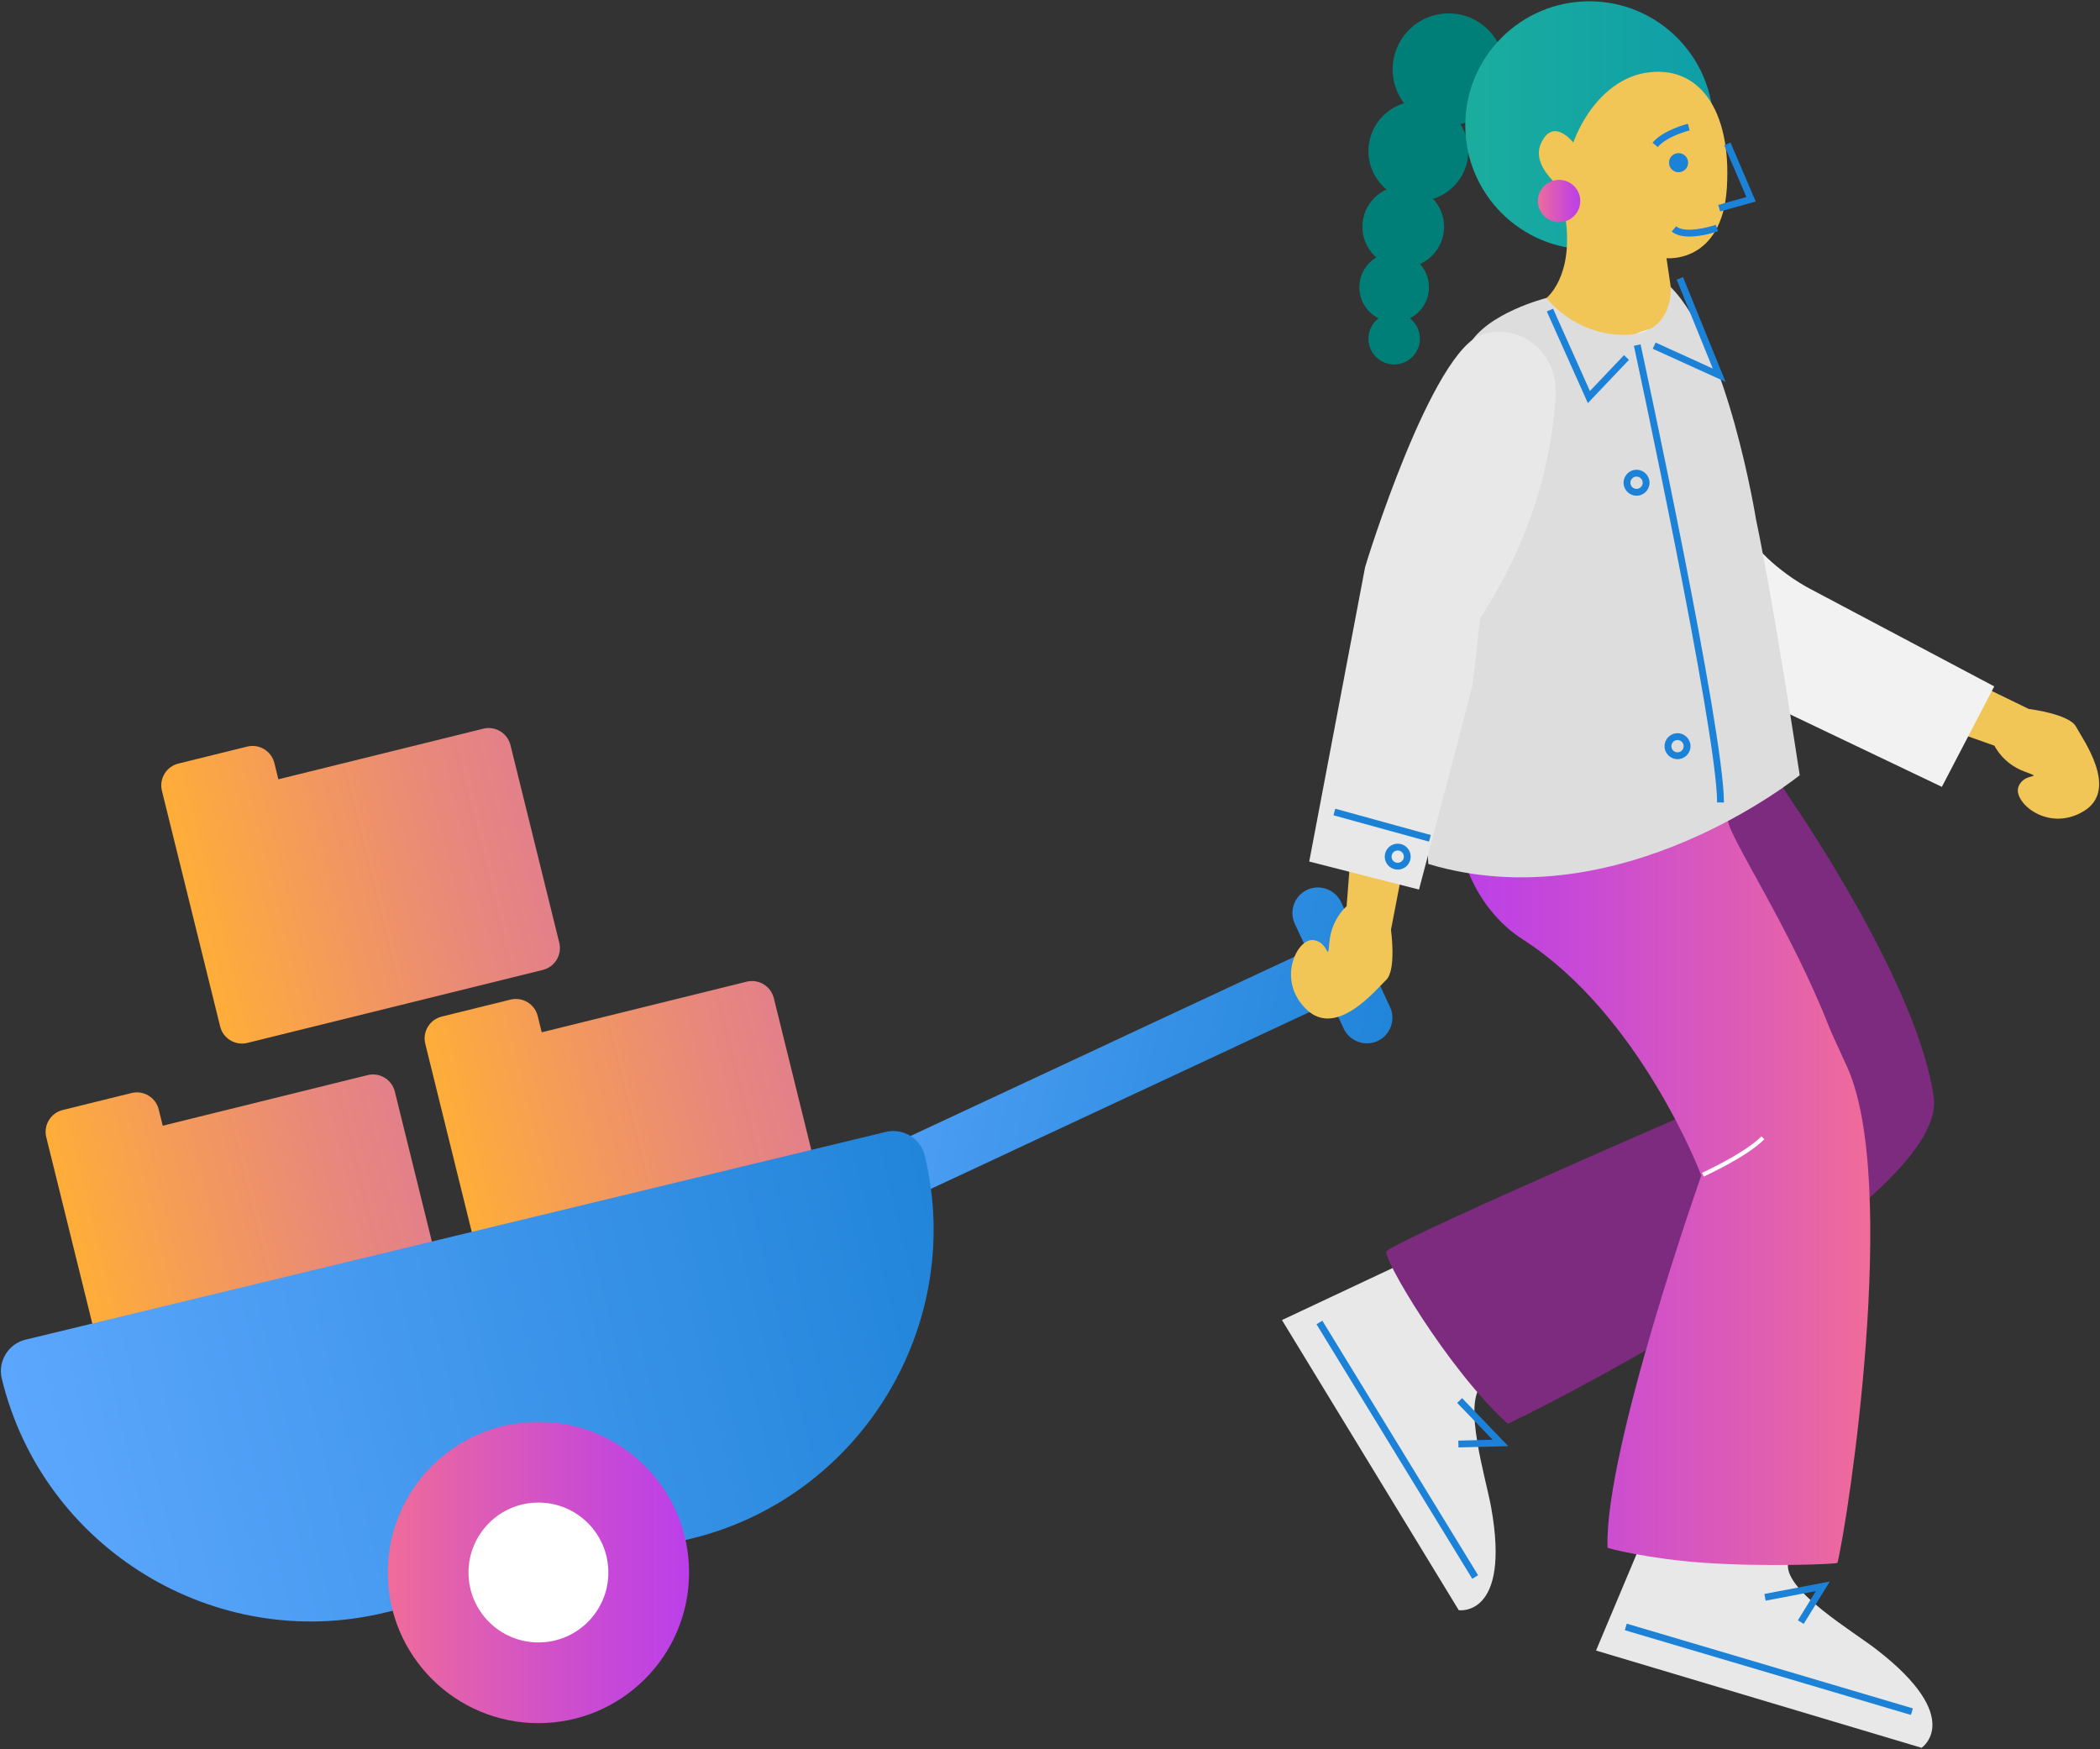 <?xml version="1.0" encoding="utf-8"?>
<!-- Generator: Adobe Illustrator 23.1.0, SVG Export Plug-In . SVG Version: 6.00 Build 0)  -->
<svg version="1.1" id="Слой_1" xmlns="http://www.w3.org/2000/svg" xmlns:xlink="http://www.w3.org/1999/xlink" x="0px" y="0px"
	 viewBox="0 0 694 578" style="enable-background:new 0 0 694 578;" xml:space="preserve">
<rect x="0" y="0" width="694" height="578" fill="#333333" stroke="none"/>
<style type="text/css">
	.st0{fill:url(#SVGID_1_);}
	.st1{fill:url(#SVGID_2_);}
	.st2{fill:url(#SVGID_3_);}
	.st3{fill:url(#SVGID_4_);}
	.st4{fill:url(#SVGID_5_);}
	.st5{fill:url(#SVGID_6_);}
	.st6{fill:#FFFFFF;}
	.st7{fill:#007F79;}
	.st8{fill:url(#SVGID_7_);}
	.st9{fill:#F2C557;}
	.st10{fill:#1B82D8;}
	.st11{fill:url(#SVGID_8_);}
	.st12{fill:#F2F2F2;}
	.st13{fill:#E8E8E8;}
	.st14{fill:#7D2B7F;}
	.st15{fill:url(#SVGID_9_);}
	.st16{fill:#DDDDDD;}
	.st17{fill:none;stroke:#1B82D8;stroke-width:2.256;stroke-miterlimit:10;}
</style>
<g id="тележка">
	<g id="папки">
		
			<linearGradient id="SVGID_1_" gradientUnits="userSpaceOnUse" x1="1622.535" y1="849.227" x2="1737.97" y2="849.227" gradientTransform="matrix(0.971 -0.24 0.24 0.971 -1715.693 -135.154)">
			<stop  offset="0" style="stop-color:#FFAD39"/>
			<stop  offset="0.288" style="stop-color:#F69E54"/>
			<stop  offset="0.756" style="stop-color:#E8887B"/>
			<stop  offset="1" style="stop-color:#E3808A"/>
		</linearGradient>
		<path class="st0" d="M159.72,240.8L92,257.52l-1.33-5.39c-0.98-3.96-5.01-6.39-8.97-5.42l-22.77,5.62
			c-3.96,0.98-6.39,5.01-5.42,8.97l3.11,12.59l1.04,4.2l15.1,61.13c0.98,3.96,5.01,6.39,8.97,5.42l97.68-24.13
			c3.96-0.98,6.39-5.01,5.42-8.97l-16.13-65.32C167.71,242.26,163.68,239.82,159.72,240.8z"/>
		<g>
			
				<linearGradient id="SVGID_2_" gradientUnits="userSpaceOnUse" x1="1557.983" y1="951.194" x2="1673.418" y2="951.194" gradientTransform="matrix(0.971 -0.24 0.24 0.971 -1715.693 -135.154)">
				<stop  offset="0" style="stop-color:#FFAD39"/>
				<stop  offset="0.288" style="stop-color:#F69E54"/>
				<stop  offset="0.756" style="stop-color:#E8887B"/>
				<stop  offset="1" style="stop-color:#E3808A"/>
			</linearGradient>
			<path class="st1" d="M121.5,355.27l-67.72,16.73l-1.33-5.39c-0.98-3.96-5.01-6.39-8.97-5.42l-22.77,5.62
				c-3.96,0.98-6.39,5.01-5.42,8.97l3.11,12.59l1.04,4.2l15.1,61.13c0.98,3.96,5.01,6.39,8.97,5.42l97.68-24.13
				c3.96-0.98,6.39-5.01,5.42-8.97l-16.13-65.32C129.49,356.73,125.46,354.29,121.5,355.27z"/>
			
				<linearGradient id="SVGID_3_" gradientUnits="userSpaceOnUse" x1="1686.983" y1="951.261" x2="1802.418" y2="951.261" gradientTransform="matrix(0.971 -0.24 0.24 0.971 -1715.693 -135.154)">
				<stop  offset="0" style="stop-color:#FFAD39"/>
				<stop  offset="0.288" style="stop-color:#F69E54"/>
				<stop  offset="0.756" style="stop-color:#E8887B"/>
				<stop  offset="1" style="stop-color:#E3808A"/>
			</linearGradient>
			<path class="st2" d="M246.75,324.4l-67.72,16.73l-1.33-5.39c-0.98-3.96-5.01-6.39-8.97-5.42l-22.77,5.62
				c-3.96,0.98-6.39,5.01-5.42,8.97l3.11,12.59l1.04,4.2l15.1,61.13c0.98,3.96,5.01,6.39,8.97,5.42l97.68-24.13
				c3.96-0.98,6.39-5.01,5.42-8.97l-16.13-65.32C254.74,325.86,250.71,323.42,246.75,324.4z"/>
		</g>
	</g>
	<g id="корпус">
		
			<linearGradient id="SVGID_4_" gradientUnits="userSpaceOnUse" x1="-1205.734" y1="41.496" x2="-999.591" y2="41.496" gradientTransform="matrix(0.975 0.223 -0.223 0.975 1433.188 566.26)">
			<stop  offset="0" style="stop-color:#5CA7FD"/>
			<stop  offset="1" style="stop-color:#2185D9"/>
		</linearGradient>
		<path class="st3" d="M459.37,332.76l-4.12-8.83l-7.9-16.91l-4.15-8.89c-1.97-4.21-7.02-6.04-11.22-4.08
			c-4.21,1.96-6.04,7.02-4.08,11.22l4.15,8.89l-195.26,91.17c-4.65,2.17-6.68,7.75-4.51,12.41c2.17,4.65,7.75,6.68,12.41,4.51
			l195.26-91.17l4.12,8.83c1.97,4.21,7.02,6.04,11.22,4.08C459.5,342.02,461.34,336.97,459.37,332.76z"/>
		
			<linearGradient id="SVGID_5_" gradientUnits="userSpaceOnUse" x1="1521.643" y1="1150.069" x2="1835.438" y2="1150.069" gradientTransform="matrix(0.972 -0.235 0.235 0.972 -1737.433 -259.419)">
			<stop  offset="0" style="stop-color:#5CA7FD"/>
			<stop  offset="1" style="stop-color:#2185D9"/>
		</linearGradient>
		<path class="st4" d="M228.27,508.49l-101.1,24.41C71.09,546.45,14.13,511.64,0.59,455.56l0,0c-1.38-5.7,2.16-11.5,7.87-12.87
			l284.29-68.65c5.7-1.38,11.5,2.16,12.87,7.87l0,0C319.16,437.99,284.35,494.95,228.27,508.49z"/>
	</g>
	<g id="колесо">
		<linearGradient id="SVGID_6_" gradientUnits="userSpaceOnUse" x1="128.157" y1="519.645" x2="227.718" y2="519.645">
			<stop  offset="0" style="stop-color:#F06C99"/>
			<stop  offset="0.223" style="stop-color:#E260AE"/>
			<stop  offset="0.738" style="stop-color:#C648D8"/>
			<stop  offset="1" style="stop-color:#BB3FE9"/>
		</linearGradient>
		<circle class="st5" cx="177.94" cy="519.64" r="49.78"/>
		<circle class="st6" cx="177.94" cy="519.64" r="23.11"/>
	</g>
</g>
<g id="персонаж">
	<g id="голова">
		<circle class="st7" cx="468.74" cy="49.93" r="16.5"/>
		<circle class="st7" cx="463.74" cy="74.93" r="13.5"/>
		<circle class="st7" cx="460.74" cy="94.93" r="11.5"/>
		<circle class="st7" cx="478.74" cy="22.93" r="18.5"/>
		
			<linearGradient id="SVGID_7_" gradientUnits="userSpaceOnUse" x1="-3343.133" y1="41.425" x2="-3261.133" y2="41.425" gradientTransform="matrix(-1 0 0 1 -2776.894 0)">
			<stop  offset="0" style="stop-color:#0F9EA8"/>
			<stop  offset="1" style="stop-color:#1AAD9E"/>
		</linearGradient>
		<circle class="st8" cx="525.24" cy="41.43" r="41"/>
		<path class="st9" d="M553.26,102.41l-2.52-17.09c0,0,18.49,1.91,19.97-23.57c1.48-25.48-9.27-40.55-26.89-37.68
			s-29.8,26.64-26.59,47.09s-6.4,27.53-6.4,27.53s-2.5,25.45,9.88,27.96C533.1,129.16,558.62,116.84,553.26,102.41z"/>
		<g>
			<circle class="st10" cx="554.72" cy="53.76" r="3.16"/>
		</g>
		<g>
			<path class="st10" d="M547.85,48.6c2.99-3.59,10.44-5.49,10.52-5.51l-0.55-2.19c-0.33,0.08-8.24,2.1-11.7,6.25L547.85,48.6z"/>
		</g>
		<g>
			<polygon class="st10" points="568.45,69.88 580.23,66.59 571.88,47.11 569.81,48 577.14,65.11 567.84,67.71 			"/>
		</g>
		<g>
			<path class="st10" d="M558.32,78.17c4.23,0,8.73-1.5,9.46-1.76l-0.74-2.13c-2.7,0.93-10.32,2.85-13.13,0.51l-1.44,1.73
				C553.95,77.75,556.1,78.17,558.32,78.17z"/>
		</g>
		<path class="st9" d="M519.94,47.11c0,0-6.7-8.68-10.7,0.32s11,18,11,18L519.94,47.11z"/>
		<linearGradient id="SVGID_8_" gradientUnits="userSpaceOnUse" x1="508.239" y1="66.425" x2="522.239" y2="66.425">
			<stop  offset="0" style="stop-color:#F06C99"/>
			<stop  offset="0.223" style="stop-color:#E260AE"/>
			<stop  offset="0.738" style="stop-color:#C648D8"/>
			<stop  offset="1" style="stop-color:#BB3FE9"/>
		</linearGradient>
		<circle class="st11" cx="515.24" cy="66.43" r="7"/>
		<circle class="st7" cx="460.74" cy="111.93" r="8.5"/>
	</g>
	<g id="рука_2">
		<path class="st9" d="M611.75,205.72l58.69,28.55c0,0,13.36,1.64,15.63,5.86c2.27,4.23,14.36,20.81,2.53,27.94
			c-11.83,7.13-23.45-3.01-21.55-8.08c1.9-5.07,9.08-2.38,1.9-5.07c-7.18-2.69-9.82-8.5-9.82-8.5l-66.8-23.62L611.75,205.72z"/>
		<path class="st12" d="M532.23,163.48c4.06,17.53,7.19,29.35,9.46,37.15c2.49,8.59,8.54,15.69,16.61,19.55l83.44,39.84l17.31-33.2
			l-60.9-32.26c-10.04-5.32-20.55-15.06-20.91-20.13c-0.5-6.96-10.32-46.21-11-51C563.24,102.43,516.24,94.43,532.23,163.48z"/>
	</g>
	<g id="нога_2">
		<g id="ботинок_2_">
			<path class="st13" d="M469.23,414.79l-45.57,21.43l58.43,95.88c0,0,17.25,2.48,10.7-33.99c-1.75-9.74-9.48-34.43-2.99-40.57h0
				L469.23,414.79z"/>
			<g>
				<polygon class="st10" points="482,478.31 498.44,477.89 483.19,462.02 481.56,463.58 493.27,475.77 481.94,476.06 				"/>
			</g>
			<g>
				
					<rect x="460.73" y="429.33" transform="matrix(0.853 -0.522 0.522 0.853 -182.037 311.888)" class="st10" width="2.26" height="98.6"/>
			</g>
		</g>
		<path id="нога_1_" class="st14" d="M564.5,207.02c-44.17,9.91-55.39,40.45-22.39,85.63s35.43,66.88,35.43,66.88
			s-111.6,48.06-119.31,53.89c-1.89,1.43,20.22,39.16,40,57c0.59,0.53,145.67-72.11,140.82-107.76
			c-5.12-37.61-46.77-97.7-46.77-97.7s-27.48-42.16-28.05-51.36C563.66,204.4,564.5,207.02,564.5,207.02z"/>
	</g>
	<g id="нога_1">
		<g id="ботинок_3_">
			<path class="st13" d="M546.97,499.01l-19.52,46.42l107.59,32.14c0,0,14.48-9.71-14.8-32.42c-7.82-6.06-30.09-19.24-29.37-28.15v0
				L546.97,499.01z"/>
			<g>
				<polygon class="st10" points="596.08,536.62 604.7,522.62 583.08,526.73 583.51,528.95 600.1,525.79 594.16,535.44 				"/>
			</g>
			<g>
				
					<rect x="583.28" y="502.32" transform="matrix(0.284 -0.959 0.959 0.284 -110.414 955.414)" class="st10" width="2.26" height="98.6"/>
			</g>
		</g>
		
			<linearGradient id="SVGID_9_" gradientUnits="userSpaceOnUse" x1="-3394.979" y1="372.287" x2="-3258.466" y2="372.287" gradientTransform="matrix(-1 0 0 1 -2776.894 0)">
			<stop  offset="0" style="stop-color:#F06C99"/>
			<stop  offset="0.223" style="stop-color:#E260AE"/>
			<stop  offset="0.738" style="stop-color:#C648D8"/>
			<stop  offset="1" style="stop-color:#BB3FE9"/>
		</linearGradient>
		<path class="st15" d="M511.24,227.43l72.22,30.47c0,0-12.59,7.33-12.45,13.07c0.13,5.18,20.86,36.07,33.53,68.56
			c0.81,2.07,2.99,6.6,5.89,13.03c17.33,38.37,0.32,149.76-3.19,163.88c-0.11,0.46-24.32,1.37-44,0c-18.2-1.26-31.99-4.78-32-5
			c-1.03-32.4,31-123,31-123s-20-53-59-78C476.5,293.28,469.54,245.04,511.24,227.43z"/>
		<g>
			<path class="st6" d="M563.02,388.8c0.58-0.26,14.17-6.44,20.05-12.32l-0.96-0.96c-5.71,5.71-19.51,11.98-19.65,12.04
				L563.02,388.8z"/>
		</g>
	</g>
	<g id="тело_1_">
		<path class="st16" d="M481.12,181.73L481.12,181.73c0,0-1.65-56.64,4.22-67.47c5.87-10.83,25.72-15.79,25.72-15.79
			s9.02,12.18,25.72,12.18c16.7,0,15.34-15.79,15.34-15.79c18.95,18.95,28.2,76.79,28.2,76.79h0c5.8,27.4,14.44,84.52,14.44,84.52
			s-59.4,48.33-122.73,29.33C469.34,251.12,477.8,199.98,481.12,181.73z"/>
		<g>
			<path class="st10" d="M567.46,265.19h2.26c0-23.76-26.42-146.2-27.55-151.4l-2.21,0.48
				C540.24,115.54,567.46,241.67,567.46,265.19z"/>
		</g>
		<g>
			<path class="st10" d="M536.55,159.52c0-2.36,1.92-4.29,4.29-4.29c2.36,0,4.29,1.92,4.29,4.29s-1.92,4.29-4.29,4.29
				C538.47,163.8,536.55,161.88,536.55,159.52z M538.81,159.52c0,1.12,0.91,2.03,2.03,2.03s2.03-0.91,2.03-2.03
				s-0.91-2.03-2.03-2.03S538.81,158.4,538.81,159.52z"/>
		</g>
		<g>
			<path class="st10" d="M550.09,246.58c0-2.36,1.92-4.29,4.29-4.29s4.29,1.92,4.29,4.29s-1.92,4.29-4.29,4.29
				S550.09,248.94,550.09,246.58z M552.35,246.58c0,1.12,0.91,2.03,2.03,2.03s2.03-0.91,2.03-2.03s-0.91-2.03-2.03-2.03
				S552.35,245.46,552.35,246.58z"/>
		</g>
		<g>
			<polygon class="st10" points="570.26,126.19 556.2,91.57 554.11,92.42 566.03,121.79 547.13,113.19 546.19,115.25 			"/>
		</g>
		<g>
			<polygon class="st10" points="524.75,133.21 538.33,118.92 536.69,117.36 525.43,129.22 513.25,102.01 511.19,102.93 			"/>
		</g>
	</g>
	<g id="рука_1">
		<path class="st9" d="M472.06,243.17l-12.38,64.08c0,0,1.88,13.33-1.62,16.62c-3.49,3.29-16.38,19.26-26.33,9.68
			c-9.95-9.58-3.16-23.43,2.23-22.9c5.39,0.52,4.65,8.16,5.39,0.52c0.74-7.63,5.67-11.69,5.67-11.69l5.52-70.64L472.06,243.17z"/>
		<path class="st13" d="M499.63,110.14c-2.81-0.66-6-0.72-9.5,0.28c-16.93,4.84-38.91,76.48-39,77l-18.46,97.28l36.28,9.26
			l17.48-66.66c0.39-1.49,1.49-10.98,2.68-22.89c1.58-2.45,3.11-4.96,4.58-7.47c10.75-18.48,17.75-38.94,19.92-60.2
			c0.26-2.5,0.44-4.93,0.51-7.17C514.4,120.51,508.46,112.2,499.63,110.14z"/>
		<line class="st17" x1="472.55" y1="277.03" x2="440.98" y2="268.33"/>
		<circle class="st17" cx="461.91" cy="283.08" r="3.16"/>
	</g>
</g>
</svg>
